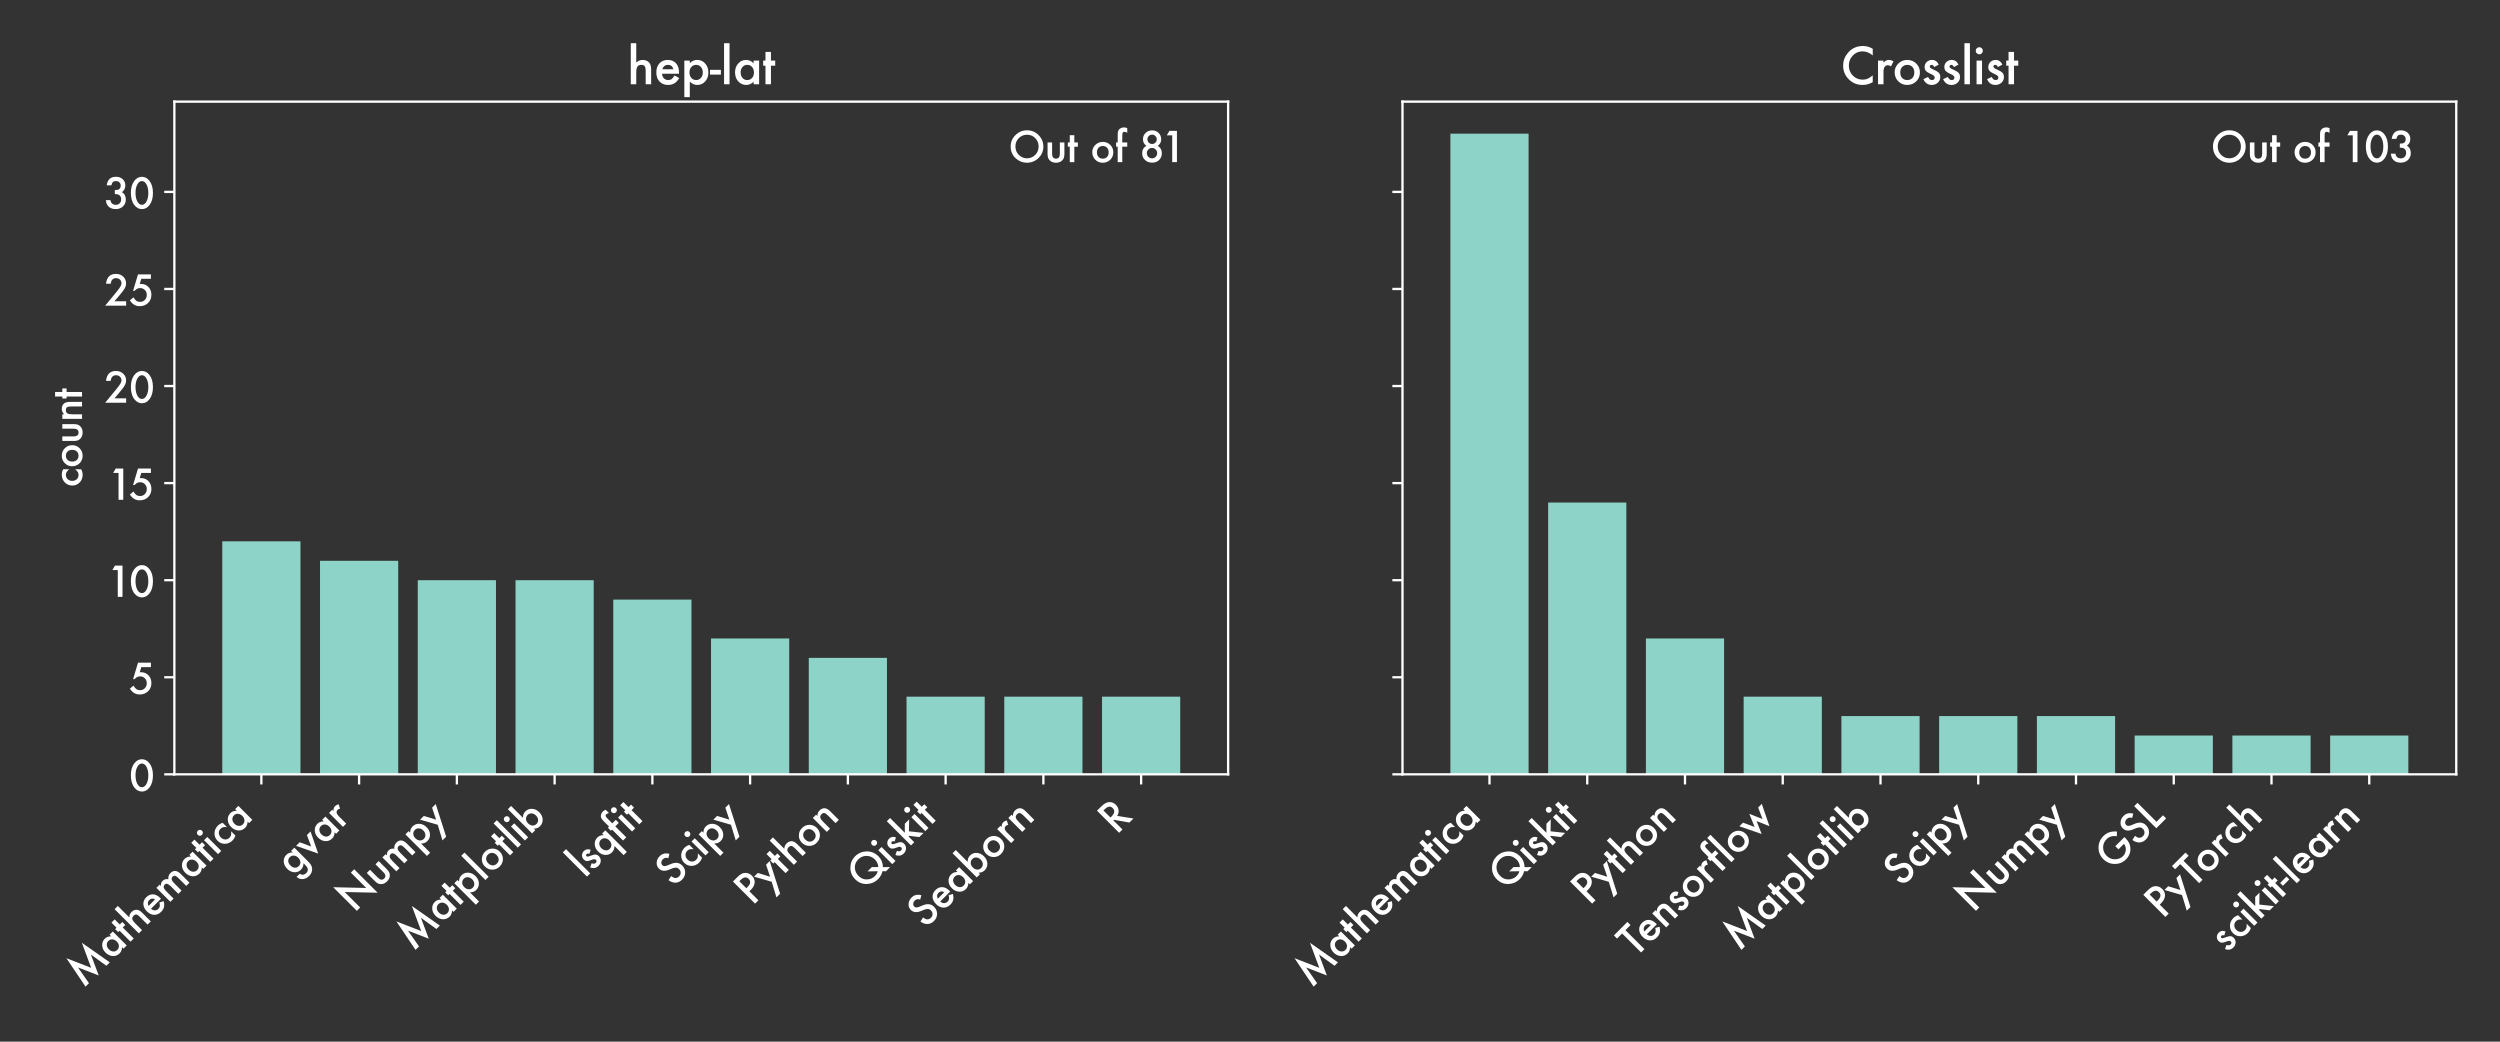 <?xml version="1.0" encoding="utf-8" standalone="no"?>
<!DOCTYPE svg PUBLIC "-//W3C//DTD SVG 1.1//EN"
  "http://www.w3.org/Graphics/SVG/1.1/DTD/svg11.dtd">
<svg xmlns:xlink="http://www.w3.org/1999/xlink" width="864pt" height="360pt" viewBox="0 0 864 360" xmlns="http://www.w3.org/2000/svg" version="1.1">
 <rect x="0" y="0" width="864" height="360" fill="#333333" stroke="none"/>
 <defs>
  <style type="text/css">*{stroke-linejoin: round; stroke-linecap: butt}</style>
 </defs>
 <g id="figure_1">
  <g id="patch_1">
   <path d="M 0 360 
L 864 360 
L 864 0 
L 0 0 
L 0 360 
z
" style="fill: none"/>
  </g>
  <g id="axes_1">
   <g id="patch_2">
    <path d="M 60.26 267.611 
L 424.44 267.611 
L 424.44 35.12 
L 60.26 35.12 
L 60.26 267.611 
z
" style="fill: none"/>
   </g>
   <g id="patch_3">
    <path d="M 76.814 267.611 
L 103.84 267.611 
L 103.84 187.095 
L 76.814 187.095 
z
" clip-path="url(#p8a8d59e275)" style="fill: #8dd3c7"/>
   </g>
   <g id="patch_4">
    <path d="M 110.597 267.611 
L 137.623 267.611 
L 137.623 193.805 
L 110.597 193.805 
z
" clip-path="url(#p8a8d59e275)" style="fill: #8dd3c7"/>
   </g>
   <g id="patch_5">
    <path d="M 144.38 267.611 
L 171.406 267.611 
L 171.406 200.514 
L 144.38 200.514 
z
" clip-path="url(#p8a8d59e275)" style="fill: #8dd3c7"/>
   </g>
   <g id="patch_6">
    <path d="M 178.163 267.611 
L 205.189 267.611 
L 205.189 200.514 
L 178.163 200.514 
z
" clip-path="url(#p8a8d59e275)" style="fill: #8dd3c7"/>
   </g>
   <g id="patch_7">
    <path d="M 211.946 267.611 
L 238.972 267.611 
L 238.972 207.224 
L 211.946 207.224 
z
" clip-path="url(#p8a8d59e275)" style="fill: #8dd3c7"/>
   </g>
   <g id="patch_8">
    <path d="M 245.728 267.611 
L 272.755 267.611 
L 272.755 220.643 
L 245.728 220.643 
z
" clip-path="url(#p8a8d59e275)" style="fill: #8dd3c7"/>
   </g>
   <g id="patch_9">
    <path d="M 279.511 267.611 
L 306.538 267.611 
L 306.538 227.353 
L 279.511 227.353 
z
" clip-path="url(#p8a8d59e275)" style="fill: #8dd3c7"/>
   </g>
   <g id="patch_10">
    <path d="M 313.294 267.611 
L 340.321 267.611 
L 340.321 240.772 
L 313.294 240.772 
z
" clip-path="url(#p8a8d59e275)" style="fill: #8dd3c7"/>
   </g>
   <g id="patch_11">
    <path d="M 347.077 267.611 
L 374.103 267.611 
L 374.103 240.772 
L 347.077 240.772 
z
" clip-path="url(#p8a8d59e275)" style="fill: #8dd3c7"/>
   </g>
   <g id="patch_12">
    <path d="M 380.86 267.611 
L 407.886 267.611 
L 407.886 240.772 
L 380.86 240.772 
z
" clip-path="url(#p8a8d59e275)" style="fill: #8dd3c7"/>
   </g>
   <g id="matplotlib.axis_1">
    <g id="xtick_1">
     <g id="line2d_1">
      <defs>
       <path id="m26182437df" d="M 0 0 
L 0 3.5 
" style="stroke: #ffffff; stroke-width: 0.8"/>
      </defs>
      <g>
       <use xlink:href="#m26182437df" x="90.327" y="267.611" style="fill: #ffffff; stroke: #ffffff; stroke-width: 0.8"/>
      </g>
     </g>
     <g id="text_1">
      <!-- Mathematica -->
      <g style="fill: #ffffff" transform="translate(28.907 341.634)rotate(-45)scale(0.14 -0.14)">
       <defs>
        <path id="Futura-Medium-4d" d="M 409 0 
L 1425 5188 
L 3081 1438 
L 4797 5188 
L 5709 0 
L 4963 0 
L 4497 2913 
L 3069 -222 
L 1681 2916 
L 1163 0 
L 409 0 
z
" transform="scale(0.016)"/>
        <path id="Futura-Medium-61" d="M 2688 3044 
L 3394 3044 
L 3394 0 
L 2688 0 
L 2688 319 
Q 2253 -88 1753 -88 
Q 1122 -88 709 369 
Q 300 834 300 1531 
Q 300 2216 709 2672 
Q 1119 3128 1734 3128 
Q 2266 3128 2688 2691 
L 2688 3044 
z
M 1019 1531 
Q 1019 1094 1253 819 
Q 1494 541 1859 541 
Q 2250 541 2491 809 
Q 2731 1088 2731 1516 
Q 2731 1944 2491 2222 
Q 2250 2494 1866 2494 
Q 1503 2494 1259 2219 
Q 1019 1941 1019 1531 
z
" transform="scale(0.016)"/>
        <path id="Futura-Medium-74" d="M 1169 2388 
L 1169 0 
L 466 0 
L 466 2388 
L 166 2388 
L 166 3044 
L 466 3044 
L 466 4159 
L 1169 4159 
L 1169 3044 
L 1716 3044 
L 1716 2388 
L 1169 2388 
z
" transform="scale(0.016)"/>
        <path id="Futura-Medium-68" d="M 444 5278 
L 1147 5278 
L 1147 2791 
Q 1522 3128 1975 3128 
Q 2491 3128 2800 2794 
Q 3063 2503 3063 1866 
L 3063 0 
L 2359 0 
L 2359 1800 
Q 2359 2166 2229 2330 
Q 2100 2494 1813 2494 
Q 1444 2494 1294 2266 
Q 1147 2034 1147 1472 
L 1147 0 
L 444 0 
L 444 5278 
z
" transform="scale(0.016)"/>
        <path id="Futura-Medium-65" d="M 3216 1356 
L 1034 1356 
Q 1063 981 1278 759 
Q 1494 541 1831 541 
Q 2094 541 2266 666 
Q 2434 791 2650 1128 
L 3244 797 
Q 3106 563 2953 395 
Q 2800 228 2625 120 
Q 2450 13 2247 -37 
Q 2044 -88 1806 -88 
Q 1125 -88 713 350 
Q 300 791 300 1519 
Q 300 2241 700 2688 
Q 1103 3128 1769 3128 
Q 2441 3128 2831 2700 
Q 3219 2275 3219 1522 
L 3216 1356 
z
M 2494 1931 
Q 2347 2494 1784 2494 
Q 1656 2494 1543 2455 
Q 1431 2416 1339 2342 
Q 1247 2269 1181 2166 
Q 1116 2063 1081 1931 
L 2494 1931 
z
" transform="scale(0.016)"/>
        <path id="Futura-Medium-6d" d="M 444 3044 
L 1147 3044 
L 1147 2763 
Q 1350 2975 1494 3050 
Q 1647 3128 1878 3128 
Q 2394 3128 2694 2678 
Q 3025 3128 3591 3128 
Q 4619 3128 4619 1881 
L 4619 0 
L 3913 0 
L 3913 1691 
Q 3913 2128 3806 2309 
Q 3697 2494 3447 2494 
Q 3156 2494 3023 2275 
Q 2891 2056 2891 1572 
L 2891 0 
L 2184 0 
L 2184 1681 
Q 2184 2494 1716 2494 
Q 1419 2494 1283 2272 
Q 1147 2050 1147 1572 
L 1147 0 
L 444 0 
L 444 3044 
z
" transform="scale(0.016)"/>
        <path id="Futura-Medium-69" d="M 1147 3044 
L 1147 0 
L 444 0 
L 444 3044 
L 1147 3044 
z
M 338 4309 
Q 338 4494 472 4628 
Q 606 4763 794 4763 
Q 984 4763 1119 4628 
Q 1253 4497 1253 4306 
Q 1253 4116 1119 3981 
Q 988 3847 797 3847 
Q 606 3847 472 3981 
Q 338 4116 338 4309 
z
" transform="scale(0.016)"/>
        <path id="Futura-Medium-63" d="M 2813 2913 
L 2813 1978 
Q 2572 2272 2381 2381 
Q 2194 2494 1941 2494 
Q 1544 2494 1281 2216 
Q 1019 1938 1019 1519 
Q 1019 1091 1272 816 
Q 1528 541 1925 541 
Q 2178 541 2372 650 
Q 2559 756 2813 1063 
L 2813 134 
Q 2384 -88 1956 -88 
Q 1250 -88 775 369 
Q 300 828 300 1509 
Q 300 2191 781 2659 
Q 1263 3128 1963 3128 
Q 2413 3128 2813 2913 
z
" transform="scale(0.016)"/>
       </defs>
       <use xlink:href="#Futura-Medium-4d"/>
       <use xlink:href="#Futura-Medium-61" x="96.143"/>
       <use xlink:href="#Futura-Medium-74" x="156.104"/>
       <use xlink:href="#Futura-Medium-68" x="185.447"/>
       <use xlink:href="#Futura-Medium-65" x="240.281"/>
       <use xlink:href="#Futura-Medium-6d" x="295.604"/>
       <use xlink:href="#Futura-Medium-61" x="374.705"/>
       <use xlink:href="#Futura-Medium-74" x="434.666"/>
       <use xlink:href="#Futura-Medium-69" x="462.01"/>
       <use xlink:href="#Futura-Medium-63" x="486.912"/>
       <use xlink:href="#Futura-Medium-61" x="534.568"/>
      </g>
     </g>
    </g>
    <g id="xtick_2">
     <g id="line2d_2">
      <g>
       <use xlink:href="#m26182437df" x="124.11" y="267.611" style="fill: #ffffff; stroke: #ffffff; stroke-width: 0.8"/>
      </g>
     </g>
     <g id="text_2">
      <!-- gvar -->
      <g style="fill: #ffffff" transform="translate(101.171 303.131)rotate(-45)scale(0.14 -0.14)">
       <defs>
        <path id="Futura-Medium-67" d="M 3388 72 
Q 3388 -144 3373 -308 
Q 3359 -472 3334 -597 
Q 3259 -941 3041 -1188 
Q 2628 -1663 1906 -1663 
Q 1297 -1663 903 -1334 
Q 497 -997 434 -400 
L 1141 -400 
Q 1181 -625 1275 -747 
Q 1494 -1031 1913 -1031 
Q 2684 -1031 2684 -84 
L 2684 341 
Q 2266 -88 1719 -88 
Q 1097 -88 700 363 
Q 300 819 300 1503 
Q 300 2169 672 2634 
Q 1072 3128 1728 3128 
Q 2303 3128 2684 2700 
L 2684 3044 
L 3388 3044 
L 3388 72 
z
M 2713 1516 
Q 2713 1959 2475 2225 
Q 2234 2497 1859 2497 
Q 1459 2497 1228 2200 
Q 1019 1934 1019 1513 
Q 1019 1097 1228 831 
Q 1456 541 1859 541 
Q 2263 541 2497 834 
Q 2713 1100 2713 1516 
z
" transform="scale(0.016)"/>
        <path id="Futura-Medium-76" d="M 822 3044 
L 1609 1334 
L 2394 3044 
L 3184 3044 
L 1603 -209 
L 34 3044 
L 822 3044 
z
" transform="scale(0.016)"/>
        <path id="Futura-Medium-72" d="M 444 3044 
L 1147 3044 
L 1147 2772 
Q 1341 2975 1491 3050 
Q 1644 3128 1853 3128 
Q 2131 3128 2434 2947 
L 2113 2303 
Q 1913 2447 1722 2447 
Q 1147 2447 1147 1578 
L 1147 0 
L 444 0 
L 444 3044 
z
" transform="scale(0.016)"/>
       </defs>
       <use xlink:href="#Futura-Medium-67"/>
       <use xlink:href="#Futura-Medium-76" x="59.863"/>
       <use xlink:href="#Futura-Medium-61" x="108.357"/>
       <use xlink:href="#Futura-Medium-72" x="168.318"/>
      </g>
     </g>
    </g>
    <g id="xtick_3">
     <g id="line2d_3">
      <g>
       <use xlink:href="#m26182437df" x="157.893" y="267.611" style="fill: #ffffff; stroke: #ffffff; stroke-width: 0.8"/>
      </g>
     </g>
     <g id="text_3">
      <!-- Numpy -->
      <g style="fill: #ffffff" transform="translate(122.406 315.7)rotate(-45)scale(0.14 -0.14)">
       <defs>
        <path id="Futura-Medium-4e" d="M 578 0 
L 578 5153 
L 4097 1472 
L 4097 4825 
L 4825 4825 
L 4825 -294 
L 1306 3378 
L 1306 0 
L 578 0 
z
" transform="scale(0.016)"/>
        <path id="Futura-Medium-75" d="M 1147 3044 
L 1147 1297 
Q 1147 541 1744 541 
Q 2341 541 2341 1297 
L 2341 3044 
L 3044 3044 
L 3044 1281 
Q 3044 916 2953 650 
Q 2866 413 2650 222 
Q 2294 -88 1744 -88 
Q 1197 -88 841 222 
Q 622 413 531 650 
Q 444 863 444 1281 
L 444 3044 
L 1147 3044 
z
" transform="scale(0.016)"/>
        <path id="Futura-Medium-70" d="M 1147 -1656 
L 444 -1656 
L 444 3044 
L 1147 3044 
L 1147 2713 
Q 1563 3128 2091 3128 
Q 2719 3128 3125 2666 
Q 3538 2206 3538 1506 
Q 3538 822 3128 366 
Q 2722 -88 2103 -88 
Q 1569 -88 1147 341 
L 1147 -1656 
z
M 2819 1503 
Q 2819 1941 2581 2216 
Q 2341 2494 1975 2494 
Q 1588 2494 1347 2225 
Q 1106 1956 1106 1519 
Q 1106 1091 1347 813 
Q 1584 541 1972 541 
Q 2338 541 2575 816 
Q 2819 1091 2819 1503 
z
" transform="scale(0.016)"/>
        <path id="Futura-Medium-79" d="M 1403 566 
L 34 3044 
L 850 3044 
L 1781 1294 
L 2650 3044 
L 3444 3044 
L 1019 -1656 
L 216 -1656 
L 1403 566 
z
" transform="scale(0.016)"/>
       </defs>
       <use xlink:href="#Futura-Medium-4e"/>
       <use xlink:href="#Futura-Medium-75" x="85.549"/>
       <use xlink:href="#Futura-Medium-6d" x="140.041"/>
       <use xlink:href="#Futura-Medium-70" x="220.393"/>
       <use xlink:href="#Futura-Medium-79" x="278.229"/>
      </g>
     </g>
    </g>
    <g id="xtick_4">
     <g id="line2d_4">
      <g>
       <use xlink:href="#m26182437df" x="191.676" y="267.611" style="fill: #ffffff; stroke: #ffffff; stroke-width: 0.8"/>
      </g>
     </g>
     <g id="text_4">
      <!-- Matplotlib -->
      <g style="fill: #ffffff" transform="translate(142.964 328.925)rotate(-45)scale(0.14 -0.14)">
       <defs>
        <path id="Futura-Medium-6c" d="M 1147 5278 
L 1147 0 
L 444 0 
L 444 5278 
L 1147 5278 
z
" transform="scale(0.016)"/>
        <path id="Futura-Medium-6f" d="M 300 1544 
Q 300 2203 772 2665 
Q 1244 3128 1922 3128 
Q 2603 3128 3078 2663 
Q 3547 2197 3547 1519 
Q 3547 834 3075 372 
Q 2600 -88 1909 -88 
Q 1225 -88 763 381 
Q 300 844 300 1544 
z
M 1019 1531 
Q 1019 1075 1263 809 
Q 1513 541 1922 541 
Q 2334 541 2581 806 
Q 2828 1072 2828 1516 
Q 2828 1959 2581 2225 
Q 2331 2494 1922 2494 
Q 1519 2494 1269 2225 
Q 1019 1956 1019 1531 
z
" transform="scale(0.016)"/>
        <path id="Futura-Medium-62" d="M 1147 5278 
L 1147 2691 
Q 1569 3128 2103 3128 
Q 2719 3128 3128 2669 
Q 3538 2213 3538 1531 
Q 3538 828 3125 369 
Q 2716 -88 2091 -88 
Q 1563 -88 1147 319 
L 1147 0 
L 444 0 
L 444 5278 
L 1147 5278 
z
M 2819 1500 
Q 2819 1938 2581 2213 
Q 2341 2494 1978 2494 
Q 1591 2494 1347 2222 
Q 1106 1953 1106 1522 
Q 1106 1078 1344 813 
Q 1581 541 1969 541 
Q 2334 541 2575 813 
Q 2819 1088 2819 1500 
z
" transform="scale(0.016)"/>
       </defs>
       <use xlink:href="#Futura-Medium-4d"/>
       <use xlink:href="#Futura-Medium-61" x="96.143"/>
       <use xlink:href="#Futura-Medium-74" x="156.104"/>
       <use xlink:href="#Futura-Medium-70" x="183.447"/>
       <use xlink:href="#Futura-Medium-6c" x="243.408"/>
       <use xlink:href="#Futura-Medium-6f" x="268.311"/>
       <use xlink:href="#Futura-Medium-74" x="329.043"/>
       <use xlink:href="#Futura-Medium-6c" x="356.387"/>
       <use xlink:href="#Futura-Medium-69" x="381.289"/>
       <use xlink:href="#Futura-Medium-62" x="406.191"/>
      </g>
     </g>
    </g>
    <g id="xtick_5">
     <g id="line2d_5">
      <g>
       <use xlink:href="#m26182437df" x="225.459" y="267.611" style="fill: #ffffff; stroke: #ffffff; stroke-width: 0.8"/>
      </g>
     </g>
     <g id="text_5">
      <!-- lsqfit -->
      <g style="fill: #ffffff" transform="translate(202.156 303.648)rotate(-45)scale(0.14 -0.14)">
       <defs>
        <path id="Futura-Medium-73" d="M 2213 2525 
L 1631 2216 
Q 1494 2497 1291 2497 
Q 1194 2497 1125 2433 
Q 1056 2369 1056 2269 
Q 1056 2094 1463 1922 
Q 2022 1681 2215 1478 
Q 2409 1275 2409 931 
Q 2409 491 2084 194 
Q 1769 -88 1322 -88 
Q 556 -88 238 659 
L 838 938 
Q 963 719 1028 659 
Q 1156 541 1334 541 
Q 1691 541 1691 866 
Q 1691 1053 1416 1216 
Q 1309 1269 1203 1319 
Q 1097 1369 988 1422 
Q 681 1572 556 1722 
Q 397 1913 397 2213 
Q 397 2609 669 2869 
Q 947 3128 1344 3128 
Q 1928 3128 2213 2525 
z
" transform="scale(0.016)"/>
        <path id="Futura-Medium-71" d="M 2688 -1656 
L 2688 341 
Q 2269 -88 1731 -88 
Q 1116 -88 709 366 
Q 300 822 300 1506 
Q 300 2200 709 2666 
Q 1122 3128 1744 3128 
Q 2272 3128 2688 2713 
L 2688 3044 
L 3394 3044 
L 3394 -1656 
L 2688 -1656 
z
M 1019 1538 
Q 1019 1097 1256 822 
Q 1494 541 1859 541 
Q 2247 541 2488 809 
Q 2731 1081 2731 1516 
Q 2731 1944 2491 2222 
Q 2250 2494 1866 2494 
Q 1503 2494 1259 2219 
Q 1019 1941 1019 1538 
z
" transform="scale(0.016)"/>
        <path id="Futura-Medium-66" d="M 1172 2388 
L 1172 0 
L 466 0 
L 466 2388 
L 216 2388 
L 216 3044 
L 466 3044 
L 466 4219 
Q 466 4794 666 5031 
Q 941 5363 1466 5363 
Q 1653 5363 1938 5253 
L 1938 4534 
L 1866 4572 
Q 1638 4688 1491 4688 
Q 1303 4688 1238 4553 
Q 1172 4422 1172 4047 
L 1172 3044 
L 1938 3044 
L 1938 2388 
L 1172 2388 
z
" transform="scale(0.016)"/>
       </defs>
       <use xlink:href="#Futura-Medium-6c"/>
       <use xlink:href="#Futura-Medium-73" x="24.902"/>
       <use xlink:href="#Futura-Medium-71" x="65.479"/>
       <use xlink:href="#Futura-Medium-66" x="125.439"/>
       <use xlink:href="#Futura-Medium-69" x="157.252"/>
       <use xlink:href="#Futura-Medium-74" x="182.154"/>
      </g>
     </g>
    </g>
    <g id="xtick_6">
     <g id="line2d_6">
      <g>
       <use xlink:href="#m26182437df" x="259.242" y="267.611" style="fill: #ffffff; stroke: #ffffff; stroke-width: 0.8"/>
      </g>
     </g>
     <g id="text_6">
      <!-- Scipy -->
      <g style="fill: #ffffff" transform="translate(232.62 306.836)rotate(-45)scale(0.14 -0.14)">
       <defs>
        <path id="Futura-Medium-53" d="M 3306 4106 
L 2716 3756 
Q 2550 4044 2400 4131 
Q 2244 4231 1997 4231 
Q 1694 4231 1494 4059 
Q 1294 3891 1294 3634 
Q 1294 3281 1819 3066 
L 2300 2869 
Q 2888 2631 3159 2289 
Q 3431 1947 3431 1450 
Q 3431 784 2988 350 
Q 2541 -88 1878 -88 
Q 1250 -88 841 284 
Q 438 656 338 1331 
L 1075 1494 
Q 1125 1069 1250 906 
Q 1475 594 1906 594 
Q 2247 594 2472 822 
Q 2697 1050 2697 1400 
Q 2697 1541 2658 1658 
Q 2619 1775 2536 1873 
Q 2453 1972 2322 2058 
Q 2191 2144 2009 2222 
L 1544 2416 
Q 553 2834 553 3641 
Q 553 4184 969 4550 
Q 1384 4919 2003 4919 
Q 2838 4919 3306 4106 
z
" transform="scale(0.016)"/>
       </defs>
       <use xlink:href="#Futura-Medium-53"/>
       <use xlink:href="#Futura-Medium-63" x="58.301"/>
       <use xlink:href="#Futura-Medium-69" x="105.957"/>
       <use xlink:href="#Futura-Medium-70" x="130.859"/>
       <use xlink:href="#Futura-Medium-79" x="188.695"/>
      </g>
     </g>
    </g>
    <g id="xtick_7">
     <g id="line2d_7">
      <g>
       <use xlink:href="#m26182437df" x="293.025" y="267.611" style="fill: #ffffff; stroke: #ffffff; stroke-width: 0.8"/>
      </g>
     </g>
     <g id="text_7">
      <!-- Python -->
      <g style="fill: #ffffff" transform="translate(260.027 313.212)rotate(-45)scale(0.14 -0.14)">
       <defs>
        <path id="Futura-Medium-50" d="M 1306 1959 
L 1306 0 
L 578 0 
L 578 4825 
L 1403 4825 
Q 2009 4825 2319 4741 
Q 2631 4656 2869 4422 
Q 3284 4016 3284 3397 
Q 3284 2734 2840 2346 
Q 2397 1959 1644 1959 
L 1306 1959 
z
M 1306 2634 
L 1578 2634 
Q 2581 2634 2581 3406 
Q 2581 4153 1547 4153 
L 1306 4153 
L 1306 2634 
z
" transform="scale(0.016)"/>
        <path id="Futura-Medium-6e" d="M 444 3044 
L 1150 3044 
L 1150 2763 
Q 1519 3128 1981 3128 
Q 2513 3128 2809 2794 
Q 3066 2509 3066 1866 
L 3066 0 
L 2359 0 
L 2359 1700 
Q 2359 2150 2234 2322 
Q 2113 2497 1791 2497 
Q 1441 2497 1294 2266 
Q 1150 2038 1150 1469 
L 1150 0 
L 444 0 
L 444 3044 
z
" transform="scale(0.016)"/>
       </defs>
       <use xlink:href="#Futura-Medium-50"/>
       <use xlink:href="#Futura-Medium-79" x="54.004"/>
       <use xlink:href="#Futura-Medium-74" x="108.35"/>
       <use xlink:href="#Futura-Medium-68" x="137.693"/>
       <use xlink:href="#Futura-Medium-6f" x="192.527"/>
       <use xlink:href="#Futura-Medium-6e" x="252.635"/>
      </g>
     </g>
    </g>
    <g id="xtick_8">
     <g id="line2d_8">
      <g>
       <use xlink:href="#m26182437df" x="326.807" y="267.611" style="fill: #ffffff; stroke: #ffffff; stroke-width: 0.8"/>
      </g>
     </g>
     <g id="text_8">
      <!-- Qiskit -->
      <g style="fill: #ffffff" transform="translate(298.814 308.208)rotate(-45)scale(0.14 -0.14)">
       <defs>
        <path id="Futura-Medium-51" d="M 5488 -88 
L 4572 -88 
L 4194 300 
Q 3591 -88 2850 -88 
Q 1891 -88 1147 563 
Q 338 1278 338 2391 
Q 338 3481 1103 4209 
Q 1847 4916 2859 4916 
Q 3778 4916 4506 4297 
Q 5381 3553 5381 2356 
Q 5381 1419 4691 691 
L 5488 -88 
z
M 3484 1909 
L 4184 1213 
Q 4647 1694 4647 2403 
Q 4647 3181 4131 3706 
Q 3616 4231 2850 4231 
Q 2075 4231 1575 3706 
Q 1072 3184 1072 2384 
Q 1072 1603 1591 1106 
Q 2131 594 2825 594 
Q 3297 594 3678 809 
L 2544 1909 
L 3484 1909 
z
" transform="scale(0.016)"/>
        <path id="Futura-Medium-6b" d="M 1147 5278 
L 1147 2059 
L 2138 3044 
L 3081 3044 
L 1759 1766 
L 3178 0 
L 2266 0 
L 1259 1284 
L 1147 1172 
L 1147 0 
L 444 0 
L 444 5278 
L 1147 5278 
z
" transform="scale(0.016)"/>
       </defs>
       <use xlink:href="#Futura-Medium-51"/>
       <use xlink:href="#Futura-Medium-69" x="89.355"/>
       <use xlink:href="#Futura-Medium-73" x="114.258"/>
       <use xlink:href="#Futura-Medium-6b" x="154.834"/>
       <use xlink:href="#Futura-Medium-69" x="204.639"/>
       <use xlink:href="#Futura-Medium-74" x="229.541"/>
      </g>
     </g>
    </g>
    <g id="xtick_9">
     <g id="line2d_9">
      <g>
       <use xlink:href="#m26182437df" x="360.59" y="267.611" style="fill: #ffffff; stroke: #ffffff; stroke-width: 0.8"/>
      </g>
     </g>
     <g id="text_9">
      <!-- Seaborn -->
      <g style="fill: #ffffff" transform="translate(319.678 321.127)rotate(-45)scale(0.14 -0.14)">
       <use xlink:href="#Futura-Medium-53"/>
       <use xlink:href="#Futura-Medium-65" x="58.301"/>
       <use xlink:href="#Futura-Medium-61" x="113.623"/>
       <use xlink:href="#Futura-Medium-62" x="173.584"/>
       <use xlink:href="#Futura-Medium-6f" x="233.545"/>
       <use xlink:href="#Futura-Medium-72" x="293.652"/>
       <use xlink:href="#Futura-Medium-6e" x="332.555"/>
      </g>
     </g>
    </g>
    <g id="xtick_10">
     <g id="line2d_10">
      <g>
       <use xlink:href="#m26182437df" x="394.373" y="267.611" style="fill: #ffffff; stroke: #ffffff; stroke-width: 0.8"/>
      </g>
     </g>
     <g id="text_10">
      <!-- R -->
      <g style="fill: #ffffff" transform="translate(385.852 288.735)rotate(-45)scale(0.14 -0.14)">
       <defs>
        <path id="Futura-Medium-52" d="M 2213 2056 
L 3706 0 
L 2816 0 
L 1438 1975 
L 1306 1975 
L 1306 0 
L 578 0 
L 578 4825 
L 1431 4825 
Q 2388 4825 2813 4466 
Q 3281 4066 3281 3409 
Q 3281 2897 2987 2528 
Q 2694 2159 2213 2056 
z
M 1306 2609 
L 1538 2609 
Q 2572 2609 2572 3400 
Q 2572 4141 1566 4141 
L 1306 4141 
L 1306 2609 
z
" transform="scale(0.016)"/>
       </defs>
       <use xlink:href="#Futura-Medium-52"/>
      </g>
     </g>
    </g>
   </g>
   <g id="matplotlib.axis_2">
    <g id="ytick_1">
     <g id="line2d_11">
      <defs>
       <path id="mfeee4c165a" d="M 0 0 
L -3.5 0 
" style="stroke: #ffffff; stroke-width: 0.8"/>
      </defs>
      <g>
       <use xlink:href="#mfeee4c165a" x="60.26" y="267.611" style="fill: #ffffff; stroke: #ffffff; stroke-width: 0.8"/>
      </g>
     </g>
     <g id="text_11">
      <!-- 0 -->
      <g style="fill: #ffffff" transform="translate(44.62 273.384)scale(0.14 -0.14)">
       <defs>
        <path id="Futura-Medium-30" d="M 272 2444 
Q 272 3597 809 4284 
Q 1291 4906 1975 4906 
Q 2659 4906 3141 4284 
Q 3678 3597 3678 2413 
Q 3678 1231 3141 544 
Q 2659 -78 1978 -78 
Q 1297 -78 809 544 
Q 272 1231 272 2444 
z
M 988 2441 
Q 988 1638 1266 1106 
Q 1544 584 1975 584 
Q 2403 584 2684 1106 
Q 2966 1625 2966 2416 
Q 2966 3206 2684 3728 
Q 2403 4247 1975 4247 
Q 1550 4247 1269 3728 
Q 988 3213 988 2441 
z
" transform="scale(0.016)"/>
       </defs>
       <use xlink:href="#Futura-Medium-30"/>
      </g>
     </g>
    </g>
    <g id="ytick_2">
     <g id="line2d_12">
      <g>
       <use xlink:href="#mfeee4c165a" x="60.26" y="234.063" style="fill: #ffffff; stroke: #ffffff; stroke-width: 0.8"/>
      </g>
     </g>
     <g id="text_12">
      <!-- 5 -->
      <g style="fill: #ffffff" transform="translate(44.62 239.836)scale(0.14 -0.14)">
       <defs>
        <path id="Futura-Medium-35" d="M 3366 4144 
L 1878 4144 
L 1641 3344 
Q 1694 3350 1742 3353 
Q 1791 3356 1831 3356 
Q 2534 3356 2984 2881 
Q 3438 2409 3438 1672 
Q 3438 909 2925 415 
Q 2413 -78 1634 -78 
Q 675 -78 122 822 
L 672 1288 
Q 900 900 1131 741 
Q 1363 584 1697 584 
Q 2134 584 2431 891 
Q 2728 1206 2728 1656 
Q 2728 2119 2434 2413 
Q 2141 2716 1700 2716 
Q 1209 2716 853 2288 
L 613 2288 
L 1372 4825 
L 3366 4825 
L 3366 4144 
z
" transform="scale(0.016)"/>
       </defs>
       <use xlink:href="#Futura-Medium-35"/>
      </g>
     </g>
    </g>
    <g id="ytick_3">
     <g id="line2d_13">
      <g>
       <use xlink:href="#mfeee4c165a" x="60.26" y="200.514" style="fill: #ffffff; stroke: #ffffff; stroke-width: 0.8"/>
      </g>
     </g>
     <g id="text_13">
      <!-- 10 -->
      <g style="fill: #ffffff" transform="translate(36.819 206.287)scale(0.14 -0.14)">
       <defs>
        <path id="Futura-Medium-31" d="M 1734 4144 
L 900 4144 
L 1300 4825 
L 2463 4825 
L 2463 0 
L 1734 0 
L 1734 4144 
z
" transform="scale(0.016)"/>
       </defs>
       <use xlink:href="#Futura-Medium-31"/>
       <use xlink:href="#Futura-Medium-30" x="55.719"/>
      </g>
     </g>
    </g>
    <g id="ytick_4">
     <g id="line2d_14">
      <g>
       <use xlink:href="#mfeee4c165a" x="60.26" y="166.966" style="fill: #ffffff; stroke: #ffffff; stroke-width: 0.8"/>
      </g>
     </g>
     <g id="text_14">
      <!-- 15 -->
      <g style="fill: #ffffff" transform="translate(37.082 172.739)scale(0.14 -0.14)">
       <use xlink:href="#Futura-Medium-31"/>
       <use xlink:href="#Futura-Medium-35" x="53.844"/>
      </g>
     </g>
    </g>
    <g id="ytick_5">
     <g id="line2d_15">
      <g>
       <use xlink:href="#mfeee4c165a" x="60.26" y="133.417" style="fill: #ffffff; stroke: #ffffff; stroke-width: 0.8"/>
      </g>
     </g>
     <g id="text_15">
      <!-- 20 -->
      <g style="fill: #ffffff" transform="translate(35.979 139.19)scale(0.14 -0.14)">
       <defs>
        <path id="Futura-Medium-32" d="M 1603 684 
L 3400 684 
L 3400 0 
L 159 0 
L 1834 2028 
Q 2081 2331 2248 2553 
Q 2416 2775 2503 2925 
Q 2681 3219 2681 3453 
Q 2681 3791 2443 4019 
Q 2206 4247 1856 4247 
Q 1125 4247 1019 3381 
L 294 3381 
Q 469 4906 1834 4906 
Q 2494 4906 2941 4488 
Q 3391 4069 3391 3450 
Q 3391 3056 3181 2678 
Q 3075 2481 2870 2211 
Q 2666 1941 2353 1572 
L 1603 684 
z
" transform="scale(0.016)"/>
       </defs>
       <use xlink:href="#Futura-Medium-32"/>
       <use xlink:href="#Futura-Medium-30" x="61.719"/>
      </g>
     </g>
    </g>
    <g id="ytick_6">
     <g id="line2d_16">
      <g>
       <use xlink:href="#mfeee4c165a" x="60.26" y="99.869" style="fill: #ffffff; stroke: #ffffff; stroke-width: 0.8"/>
      </g>
     </g>
     <g id="text_16">
      <!-- 25 -->
      <g style="fill: #ffffff" transform="translate(35.979 105.641)scale(0.14 -0.14)">
       <use xlink:href="#Futura-Medium-32"/>
       <use xlink:href="#Futura-Medium-35" x="61.719"/>
      </g>
     </g>
    </g>
    <g id="ytick_7">
     <g id="line2d_17">
      <g>
       <use xlink:href="#mfeee4c165a" x="60.26" y="66.32" style="fill: #ffffff; stroke: #ffffff; stroke-width: 0.8"/>
      </g>
     </g>
     <g id="text_17">
      <!-- 30 -->
      <g style="fill: #ffffff" transform="translate(35.979 72.093)scale(0.14 -0.14)">
       <defs>
        <path id="Futura-Medium-33" d="M 1656 2241 
L 1656 2863 
Q 2119 2863 2278 2966 
Q 2563 3147 2563 3547 
Q 2563 3856 2356 4050 
Q 2153 4247 1828 4247 
Q 1525 4247 1359 4100 
Q 1200 3950 1122 3594 
L 397 3594 
Q 509 4275 859 4592 
Q 1209 4909 1838 4909 
Q 2472 4909 2872 4534 
Q 3272 4163 3272 3575 
Q 3272 2913 2747 2544 
Q 3347 2191 3347 1397 
Q 3347 747 2909 334 
Q 2472 -78 1788 -78 
Q 916 -78 494 563 
Q 319 831 272 1306 
L 975 1306 
Q 1031 956 1248 770 
Q 1466 584 1816 584 
Q 2169 584 2400 819 
Q 2631 1059 2631 1428 
Q 2631 1916 2284 2122 
Q 2081 2241 1656 2241 
z
" transform="scale(0.016)"/>
       </defs>
       <use xlink:href="#Futura-Medium-33"/>
       <use xlink:href="#Futura-Medium-30" x="61.719"/>
      </g>
     </g>
    </g>
    <g id="text_18">
     <!-- count -->
     <g style="fill: #ffffff" transform="translate(28.357 168.476)rotate(-90)scale(0.14 -0.14)">
      <use xlink:href="#Futura-Medium-63"/>
      <use xlink:href="#Futura-Medium-6f" x="47.656"/>
      <use xlink:href="#Futura-Medium-75" x="107.764"/>
      <use xlink:href="#Futura-Medium-6e" x="162.256"/>
      <use xlink:href="#Futura-Medium-74" x="217.09"/>
     </g>
    </g>
   </g>
   <g id="patch_13">
    <path d="M 60.26 267.611 
L 60.26 35.12 
" style="fill: none; stroke: #ffffff; stroke-width: 0.8; stroke-linejoin: miter; stroke-linecap: square"/>
   </g>
   <g id="patch_14">
    <path d="M 424.44 267.611 
L 424.44 35.12 
" style="fill: none; stroke: #ffffff; stroke-width: 0.8; stroke-linejoin: miter; stroke-linecap: square"/>
   </g>
   <g id="patch_15">
    <path d="M 60.26 267.611 
L 424.44 267.611 
" style="fill: none; stroke: #ffffff; stroke-width: 0.8; stroke-linejoin: miter; stroke-linecap: square"/>
   </g>
   <g id="patch_16">
    <path d="M 60.26 35.12 
L 424.44 35.12 
" style="fill: none; stroke: #ffffff; stroke-width: 0.8; stroke-linejoin: miter; stroke-linecap: square"/>
   </g>
   <g id="text_19">
    <!-- Out of 81 -->
    <g style="fill: #ffffff" transform="translate(348.531 56.044)scale(0.14 -0.14)">
     <defs>
      <path id="Futura-Medium-4f" d="M 338 2434 
Q 338 3453 1084 4184 
Q 1828 4916 2872 4916 
Q 3903 4916 4641 4178 
Q 5381 3441 5381 2406 
Q 5381 1366 4638 641 
Q 3891 -88 2834 -88 
Q 1900 -88 1156 559 
Q 338 1275 338 2434 
z
M 1072 2425 
Q 1072 1625 1609 1109 
Q 2144 594 2844 594 
Q 3603 594 4125 1119 
Q 4647 1650 4647 2413 
Q 4647 3184 4131 3706 
Q 3619 4231 2863 4231 
Q 2109 4231 1591 3706 
Q 1072 3188 1072 2425 
z
" transform="scale(0.016)"/>
      <path id="Futura-Medium-20" transform="scale(0.016)"/>
      <path id="Futura-Medium-38" d="M 1113 2509 
Q 581 2884 581 3531 
Q 581 4119 984 4513 
Q 1391 4906 1994 4906 
Q 2594 4906 2994 4513 
Q 3394 4122 3394 3528 
Q 3394 2906 2866 2513 
Q 3156 2356 3322 2056 
Q 3491 1756 3491 1381 
Q 3491 741 3072 331 
Q 2653 -78 2000 -78 
Q 1331 -78 897 334 
Q 459 747 459 1372 
Q 459 2184 1113 2509 
z
M 1266 3534 
Q 1266 3225 1475 3016 
Q 1688 2803 1988 2803 
Q 2284 2803 2496 3015 
Q 2709 3228 2709 3525 
Q 2709 3822 2496 4034 
Q 2284 4247 1988 4247 
Q 1691 4247 1478 4034 
Q 1266 3822 1266 3534 
z
M 1175 1397 
Q 1175 1063 1406 822 
Q 1641 584 1975 584 
Q 2306 584 2541 819 
Q 2775 1056 2775 1388 
Q 2775 1722 2540 1956 
Q 2306 2191 1975 2191 
Q 1647 2191 1409 1956 
Q 1175 1722 1175 1397 
z
" transform="scale(0.016)"/>
     </defs>
     <use xlink:href="#Futura-Medium-4f"/>
     <use xlink:href="#Futura-Medium-75" x="89.355"/>
     <use xlink:href="#Futura-Medium-74" x="143.848"/>
     <use xlink:href="#Futura-Medium-20" x="171.191"/>
     <use xlink:href="#Futura-Medium-6f" x="202.051"/>
     <use xlink:href="#Futura-Medium-66" x="262.158"/>
     <use xlink:href="#Futura-Medium-20" x="291.846"/>
     <use xlink:href="#Futura-Medium-38" x="322.705"/>
     <use xlink:href="#Futura-Medium-31" x="376.424"/>
    </g>
   </g>
   <g id="text_20">
    <!-- hep-lat -->
    <g style="fill: #ffffff" transform="translate(216.804 29.12)scale(0.168 -0.168)">
     <defs>
      <path id="Futura-Medium-2d" d="M 0 1853 
L 1394 1853 
L 1394 1241 
L 0 1241 
L 0 1853 
z
" transform="scale(0.016)"/>
     </defs>
     <use xlink:href="#Futura-Medium-68"/>
     <use xlink:href="#Futura-Medium-65" x="54.834"/>
     <use xlink:href="#Futura-Medium-70" x="110.156"/>
     <use xlink:href="#Futura-Medium-2d" x="170.117"/>
     <use xlink:href="#Futura-Medium-6c" x="191.895"/>
     <use xlink:href="#Futura-Medium-61" x="216.797"/>
     <use xlink:href="#Futura-Medium-74" x="276.758"/>
    </g>
   </g>
  </g>
  <g id="axes_2">
   <g id="patch_17">
    <path d="M 484.7 267.611 
L 848.88 267.611 
L 848.88 35.12 
L 484.7 35.12 
L 484.7 267.611 
z
" style="fill: none"/>
   </g>
   <g id="patch_18">
    <path d="M 501.254 267.611 
L 528.28 267.611 
L 528.28 46.191 
L 501.254 46.191 
z
" clip-path="url(#pe33706ec7d)" style="fill: #8dd3c7"/>
   </g>
   <g id="patch_19">
    <path d="M 535.037 267.611 
L 562.063 267.611 
L 562.063 173.675 
L 535.037 173.675 
z
" clip-path="url(#pe33706ec7d)" style="fill: #8dd3c7"/>
   </g>
   <g id="patch_20">
    <path d="M 568.82 267.611 
L 595.846 267.611 
L 595.846 220.643 
L 568.82 220.643 
z
" clip-path="url(#pe33706ec7d)" style="fill: #8dd3c7"/>
   </g>
   <g id="patch_21">
    <path d="M 602.603 267.611 
L 629.629 267.611 
L 629.629 240.772 
L 602.603 240.772 
z
" clip-path="url(#pe33706ec7d)" style="fill: #8dd3c7"/>
   </g>
   <g id="patch_22">
    <path d="M 636.386 267.611 
L 663.412 267.611 
L 663.412 247.482 
L 636.386 247.482 
z
" clip-path="url(#pe33706ec7d)" style="fill: #8dd3c7"/>
   </g>
   <g id="patch_23">
    <path d="M 670.168 267.611 
L 697.195 267.611 
L 697.195 247.482 
L 670.168 247.482 
z
" clip-path="url(#pe33706ec7d)" style="fill: #8dd3c7"/>
   </g>
   <g id="patch_24">
    <path d="M 703.951 267.611 
L 730.978 267.611 
L 730.978 247.482 
L 703.951 247.482 
z
" clip-path="url(#pe33706ec7d)" style="fill: #8dd3c7"/>
   </g>
   <g id="patch_25">
    <path d="M 737.734 267.611 
L 764.761 267.611 
L 764.761 254.192 
L 737.734 254.192 
z
" clip-path="url(#pe33706ec7d)" style="fill: #8dd3c7"/>
   </g>
   <g id="patch_26">
    <path d="M 771.517 267.611 
L 798.543 267.611 
L 798.543 254.192 
L 771.517 254.192 
z
" clip-path="url(#pe33706ec7d)" style="fill: #8dd3c7"/>
   </g>
   <g id="patch_27">
    <path d="M 805.3 267.611 
L 832.326 267.611 
L 832.326 254.192 
L 805.3 254.192 
z
" clip-path="url(#pe33706ec7d)" style="fill: #8dd3c7"/>
   </g>
   <g id="matplotlib.axis_3">
    <g id="xtick_11">
     <g id="line2d_18">
      <g>
       <use xlink:href="#m26182437df" x="514.767" y="267.611" style="fill: #ffffff; stroke: #ffffff; stroke-width: 0.8"/>
      </g>
     </g>
     <g id="text_21">
      <!-- Mathematica -->
      <g style="fill: #ffffff" transform="translate(453.347 341.634)rotate(-45)scale(0.14 -0.14)">
       <use xlink:href="#Futura-Medium-4d"/>
       <use xlink:href="#Futura-Medium-61" x="96.143"/>
       <use xlink:href="#Futura-Medium-74" x="156.104"/>
       <use xlink:href="#Futura-Medium-68" x="185.447"/>
       <use xlink:href="#Futura-Medium-65" x="240.281"/>
       <use xlink:href="#Futura-Medium-6d" x="295.604"/>
       <use xlink:href="#Futura-Medium-61" x="374.705"/>
       <use xlink:href="#Futura-Medium-74" x="434.666"/>
       <use xlink:href="#Futura-Medium-69" x="462.01"/>
       <use xlink:href="#Futura-Medium-63" x="486.912"/>
       <use xlink:href="#Futura-Medium-61" x="534.568"/>
      </g>
     </g>
    </g>
    <g id="xtick_12">
     <g id="line2d_19">
      <g>
       <use xlink:href="#m26182437df" x="548.55" y="267.611" style="fill: #ffffff; stroke: #ffffff; stroke-width: 0.8"/>
      </g>
     </g>
     <g id="text_22">
      <!-- Qiskit -->
      <g style="fill: #ffffff" transform="translate(520.556 308.208)rotate(-45)scale(0.14 -0.14)">
       <use xlink:href="#Futura-Medium-51"/>
       <use xlink:href="#Futura-Medium-69" x="89.355"/>
       <use xlink:href="#Futura-Medium-73" x="114.258"/>
       <use xlink:href="#Futura-Medium-6b" x="154.834"/>
       <use xlink:href="#Futura-Medium-69" x="204.639"/>
       <use xlink:href="#Futura-Medium-74" x="229.541"/>
      </g>
     </g>
    </g>
    <g id="xtick_13">
     <g id="line2d_20">
      <g>
       <use xlink:href="#m26182437df" x="582.333" y="267.611" style="fill: #ffffff; stroke: #ffffff; stroke-width: 0.8"/>
      </g>
     </g>
     <g id="text_23">
      <!-- Python -->
      <g style="fill: #ffffff" transform="translate(549.335 313.212)rotate(-45)scale(0.14 -0.14)">
       <use xlink:href="#Futura-Medium-50"/>
       <use xlink:href="#Futura-Medium-79" x="54.004"/>
       <use xlink:href="#Futura-Medium-74" x="108.35"/>
       <use xlink:href="#Futura-Medium-68" x="137.693"/>
       <use xlink:href="#Futura-Medium-6f" x="192.527"/>
       <use xlink:href="#Futura-Medium-6e" x="252.635"/>
      </g>
     </g>
    </g>
    <g id="xtick_14">
     <g id="line2d_21">
      <g>
       <use xlink:href="#m26182437df" x="616.116" y="267.611" style="fill: #ffffff; stroke: #ffffff; stroke-width: 0.8"/>
      </g>
     </g>
     <g id="text_24">
      <!-- Tensorflow -->
      <g style="fill: #ffffff" transform="translate(565.285 331.045)rotate(-45)scale(0.14 -0.14)">
       <defs>
        <path id="Futura-Medium-54" d="M 1909 4141 
L 1909 0 
L 1181 0 
L 1181 4141 
L 72 4141 
L 72 4825 
L 3016 4825 
L 3016 4141 
L 1909 4141 
z
" transform="scale(0.016)"/>
        <path id="Futura-Medium-77" d="M 825 3044 
L 1622 1306 
L 2481 3322 
L 3347 1306 
L 4134 3044 
L 4922 3044 
L 3328 -228 
L 2481 1731 
L 1625 -228 
L 34 3044 
L 825 3044 
z
" transform="scale(0.016)"/>
       </defs>
       <use xlink:href="#Futura-Medium-54"/>
       <use xlink:href="#Futura-Medium-65" x="44.117"/>
       <use xlink:href="#Futura-Medium-6e" x="99.439"/>
       <use xlink:href="#Futura-Medium-73" x="154.273"/>
       <use xlink:href="#Futura-Medium-6f" x="194.85"/>
       <use xlink:href="#Futura-Medium-72" x="254.957"/>
       <use xlink:href="#Futura-Medium-66" x="295.734"/>
       <use xlink:href="#Futura-Medium-6c" x="327.047"/>
       <use xlink:href="#Futura-Medium-6f" x="351.949"/>
       <use xlink:href="#Futura-Medium-77" x="410.182"/>
      </g>
     </g>
    </g>
    <g id="xtick_15">
     <g id="line2d_22">
      <g>
       <use xlink:href="#m26182437df" x="649.899" y="267.611" style="fill: #ffffff; stroke: #ffffff; stroke-width: 0.8"/>
      </g>
     </g>
     <g id="text_25">
      <!-- Matplotlib -->
      <g style="fill: #ffffff" transform="translate(601.187 328.925)rotate(-45)scale(0.14 -0.14)">
       <use xlink:href="#Futura-Medium-4d"/>
       <use xlink:href="#Futura-Medium-61" x="96.143"/>
       <use xlink:href="#Futura-Medium-74" x="156.104"/>
       <use xlink:href="#Futura-Medium-70" x="183.447"/>
       <use xlink:href="#Futura-Medium-6c" x="243.408"/>
       <use xlink:href="#Futura-Medium-6f" x="268.311"/>
       <use xlink:href="#Futura-Medium-74" x="329.043"/>
       <use xlink:href="#Futura-Medium-6c" x="356.387"/>
       <use xlink:href="#Futura-Medium-69" x="381.289"/>
       <use xlink:href="#Futura-Medium-62" x="406.191"/>
      </g>
     </g>
    </g>
    <g id="xtick_16">
     <g id="line2d_23">
      <g>
       <use xlink:href="#m26182437df" x="683.682" y="267.611" style="fill: #ffffff; stroke: #ffffff; stroke-width: 0.8"/>
      </g>
     </g>
     <g id="text_26">
      <!-- Scipy -->
      <g style="fill: #ffffff" transform="translate(657.06 306.836)rotate(-45)scale(0.14 -0.14)">
       <use xlink:href="#Futura-Medium-53"/>
       <use xlink:href="#Futura-Medium-63" x="58.301"/>
       <use xlink:href="#Futura-Medium-69" x="105.957"/>
       <use xlink:href="#Futura-Medium-70" x="130.859"/>
       <use xlink:href="#Futura-Medium-79" x="188.695"/>
      </g>
     </g>
    </g>
    <g id="xtick_17">
     <g id="line2d_24">
      <g>
       <use xlink:href="#m26182437df" x="717.465" y="267.611" style="fill: #ffffff; stroke: #ffffff; stroke-width: 0.8"/>
      </g>
     </g>
     <g id="text_27">
      <!-- Numpy -->
      <g style="fill: #ffffff" transform="translate(681.978 315.7)rotate(-45)scale(0.14 -0.14)">
       <use xlink:href="#Futura-Medium-4e"/>
       <use xlink:href="#Futura-Medium-75" x="85.549"/>
       <use xlink:href="#Futura-Medium-6d" x="140.041"/>
       <use xlink:href="#Futura-Medium-70" x="220.393"/>
       <use xlink:href="#Futura-Medium-79" x="278.229"/>
      </g>
     </g>
    </g>
    <g id="xtick_18">
     <g id="line2d_25">
      <g>
       <use xlink:href="#m26182437df" x="751.247" y="267.611" style="fill: #ffffff; stroke: #ffffff; stroke-width: 0.8"/>
      </g>
     </g>
     <g id="text_28">
      <!-- GSL -->
      <g style="fill: #ffffff" transform="translate(730.186 301.275)rotate(-45)scale(0.14 -0.14)">
       <defs>
        <path id="Futura-Medium-47" d="M 3059 2513 
L 5053 2513 
L 5053 2353 
Q 5053 1809 4925 1391 
Q 4800 1003 4503 666 
Q 3831 -91 2794 -91 
Q 1781 -91 1059 641 
Q 338 1375 338 2403 
Q 338 3453 1072 4184 
Q 1806 4919 2859 4919 
Q 3425 4919 3916 4688 
Q 4384 4456 4838 3938 
L 4319 3441 
Q 3725 4231 2872 4231 
Q 2106 4231 1588 3703 
Q 1069 3184 1069 2403 
Q 1069 1597 1647 1075 
Q 2188 591 2819 591 
Q 3356 591 3784 953 
Q 4213 1319 4263 1828 
L 3059 1828 
L 3059 2513 
z
" transform="scale(0.016)"/>
        <path id="Futura-Medium-4c" d="M 1306 4825 
L 1306 684 
L 2725 684 
L 2725 0 
L 578 0 
L 578 4825 
L 1306 4825 
z
" transform="scale(0.016)"/>
       </defs>
       <use xlink:href="#Futura-Medium-47"/>
       <use xlink:href="#Futura-Medium-53" x="84.229"/>
       <use xlink:href="#Futura-Medium-4c" x="142.529"/>
      </g>
     </g>
    </g>
    <g id="xtick_19">
     <g id="line2d_26">
      <g>
       <use xlink:href="#m26182437df" x="785.03" y="267.611" style="fill: #ffffff; stroke: #ffffff; stroke-width: 0.8"/>
      </g>
     </g>
     <g id="text_29">
      <!-- PyTorch -->
      <g style="fill: #ffffff" transform="translate(747.44 317.804)rotate(-45)scale(0.14 -0.14)">
       <use xlink:href="#Futura-Medium-50"/>
       <use xlink:href="#Futura-Medium-79" x="54.004"/>
       <use xlink:href="#Futura-Medium-54" x="108.35"/>
       <use xlink:href="#Futura-Medium-6f" x="152.092"/>
       <use xlink:href="#Futura-Medium-72" x="212.199"/>
       <use xlink:href="#Futura-Medium-63" x="248.727"/>
       <use xlink:href="#Futura-Medium-68" x="299.008"/>
      </g>
     </g>
    </g>
    <g id="xtick_20">
     <g id="line2d_27">
      <g>
       <use xlink:href="#m26182437df" x="818.813" y="267.611" style="fill: #ffffff; stroke: #ffffff; stroke-width: 0.8"/>
      </g>
     </g>
     <g id="text_30">
      <!-- scikit-learn -->
      <g style="fill: #ffffff" transform="translate(769.633 329.394)rotate(-45)scale(0.14 -0.14)">
       <use xlink:href="#Futura-Medium-73"/>
       <use xlink:href="#Futura-Medium-63" x="40.576"/>
       <use xlink:href="#Futura-Medium-69" x="88.232"/>
       <use xlink:href="#Futura-Medium-6b" x="113.135"/>
       <use xlink:href="#Futura-Medium-69" x="162.939"/>
       <use xlink:href="#Futura-Medium-74" x="187.842"/>
       <use xlink:href="#Futura-Medium-2d" x="215.186"/>
       <use xlink:href="#Futura-Medium-6c" x="236.963"/>
       <use xlink:href="#Futura-Medium-65" x="261.865"/>
       <use xlink:href="#Futura-Medium-61" x="317.188"/>
       <use xlink:href="#Futura-Medium-72" x="377.148"/>
       <use xlink:href="#Futura-Medium-6e" x="416.051"/>
      </g>
     </g>
    </g>
   </g>
   <g id="matplotlib.axis_4">
    <g id="ytick_8">
     <g id="line2d_28">
      <g>
       <use xlink:href="#mfeee4c165a" x="484.7" y="267.611" style="fill: #ffffff; stroke: #ffffff; stroke-width: 0.8"/>
      </g>
     </g>
    </g>
    <g id="ytick_9">
     <g id="line2d_29">
      <g>
       <use xlink:href="#mfeee4c165a" x="484.7" y="234.063" style="fill: #ffffff; stroke: #ffffff; stroke-width: 0.8"/>
      </g>
     </g>
    </g>
    <g id="ytick_10">
     <g id="line2d_30">
      <g>
       <use xlink:href="#mfeee4c165a" x="484.7" y="200.514" style="fill: #ffffff; stroke: #ffffff; stroke-width: 0.8"/>
      </g>
     </g>
    </g>
    <g id="ytick_11">
     <g id="line2d_31">
      <g>
       <use xlink:href="#mfeee4c165a" x="484.7" y="166.966" style="fill: #ffffff; stroke: #ffffff; stroke-width: 0.8"/>
      </g>
     </g>
    </g>
    <g id="ytick_12">
     <g id="line2d_32">
      <g>
       <use xlink:href="#mfeee4c165a" x="484.7" y="133.417" style="fill: #ffffff; stroke: #ffffff; stroke-width: 0.8"/>
      </g>
     </g>
    </g>
    <g id="ytick_13">
     <g id="line2d_33">
      <g>
       <use xlink:href="#mfeee4c165a" x="484.7" y="99.869" style="fill: #ffffff; stroke: #ffffff; stroke-width: 0.8"/>
      </g>
     </g>
    </g>
    <g id="ytick_14">
     <g id="line2d_34">
      <g>
       <use xlink:href="#mfeee4c165a" x="484.7" y="66.32" style="fill: #ffffff; stroke: #ffffff; stroke-width: 0.8"/>
      </g>
     </g>
    </g>
   </g>
   <g id="patch_28">
    <path d="M 484.7 267.611 
L 484.7 35.12 
" style="fill: none; stroke: #ffffff; stroke-width: 0.8; stroke-linejoin: miter; stroke-linecap: square"/>
   </g>
   <g id="patch_29">
    <path d="M 848.88 267.611 
L 848.88 35.12 
" style="fill: none; stroke: #ffffff; stroke-width: 0.8; stroke-linejoin: miter; stroke-linecap: square"/>
   </g>
   <g id="patch_30">
    <path d="M 484.7 267.611 
L 848.88 267.611 
" style="fill: none; stroke: #ffffff; stroke-width: 0.8; stroke-linejoin: miter; stroke-linecap: square"/>
   </g>
   <g id="patch_31">
    <path d="M 484.7 35.12 
L 848.88 35.12 
" style="fill: none; stroke: #ffffff; stroke-width: 0.8; stroke-linejoin: miter; stroke-linecap: square"/>
   </g>
   <g id="text_31">
    <!-- Out of 103 -->
    <g style="fill: #ffffff" transform="translate(764.05 56.044)scale(0.14 -0.14)">
     <use xlink:href="#Futura-Medium-4f"/>
     <use xlink:href="#Futura-Medium-75" x="89.355"/>
     <use xlink:href="#Futura-Medium-74" x="143.848"/>
     <use xlink:href="#Futura-Medium-20" x="171.191"/>
     <use xlink:href="#Futura-Medium-6f" x="202.051"/>
     <use xlink:href="#Futura-Medium-66" x="262.158"/>
     <use xlink:href="#Futura-Medium-20" x="291.846"/>
     <use xlink:href="#Futura-Medium-31" x="322.705"/>
     <use xlink:href="#Futura-Medium-30" x="378.424"/>
     <use xlink:href="#Futura-Medium-33" x="440.143"/>
    </g>
   </g>
   <g id="text_32">
    <!-- Crosslist -->
    <g style="fill: #ffffff" transform="translate(636.08 29.12)scale(0.168 -0.168)">
     <defs>
      <path id="Futura-Medium-43" d="M 4144 4566 
L 4144 3703 
Q 3513 4231 2838 4231 
Q 2094 4231 1584 3697 
Q 1072 3166 1072 2397 
Q 1072 1638 1584 1116 
Q 2097 594 2841 594 
Q 3225 594 3494 719 
Q 3644 781 3805 887 
Q 3966 994 4144 1144 
L 4144 266 
Q 3519 -88 2831 -88 
Q 1797 -88 1066 634 
Q 338 1363 338 2391 
Q 338 3313 947 4034 
Q 1697 4919 2888 4919 
Q 3538 4919 4144 4566 
z
" transform="scale(0.016)"/>
     </defs>
     <use xlink:href="#Futura-Medium-43"/>
     <use xlink:href="#Futura-Medium-72" x="70.068"/>
     <use xlink:href="#Futura-Medium-6f" x="106.596"/>
     <use xlink:href="#Futura-Medium-73" x="166.703"/>
     <use xlink:href="#Futura-Medium-73" x="207.279"/>
     <use xlink:href="#Futura-Medium-6c" x="247.855"/>
     <use xlink:href="#Futura-Medium-69" x="272.758"/>
     <use xlink:href="#Futura-Medium-73" x="297.66"/>
     <use xlink:href="#Futura-Medium-74" x="338.236"/>
    </g>
   </g>
  </g>
 </g>
 <defs>
  <clipPath id="p8a8d59e275">
   <rect x="60.26" y="35.12" width="364.18" height="232.491"/>
  </clipPath>
  <clipPath id="pe33706ec7d">
   <rect x="484.7" y="35.12" width="364.18" height="232.491"/>
  </clipPath>
 </defs>
</svg>
